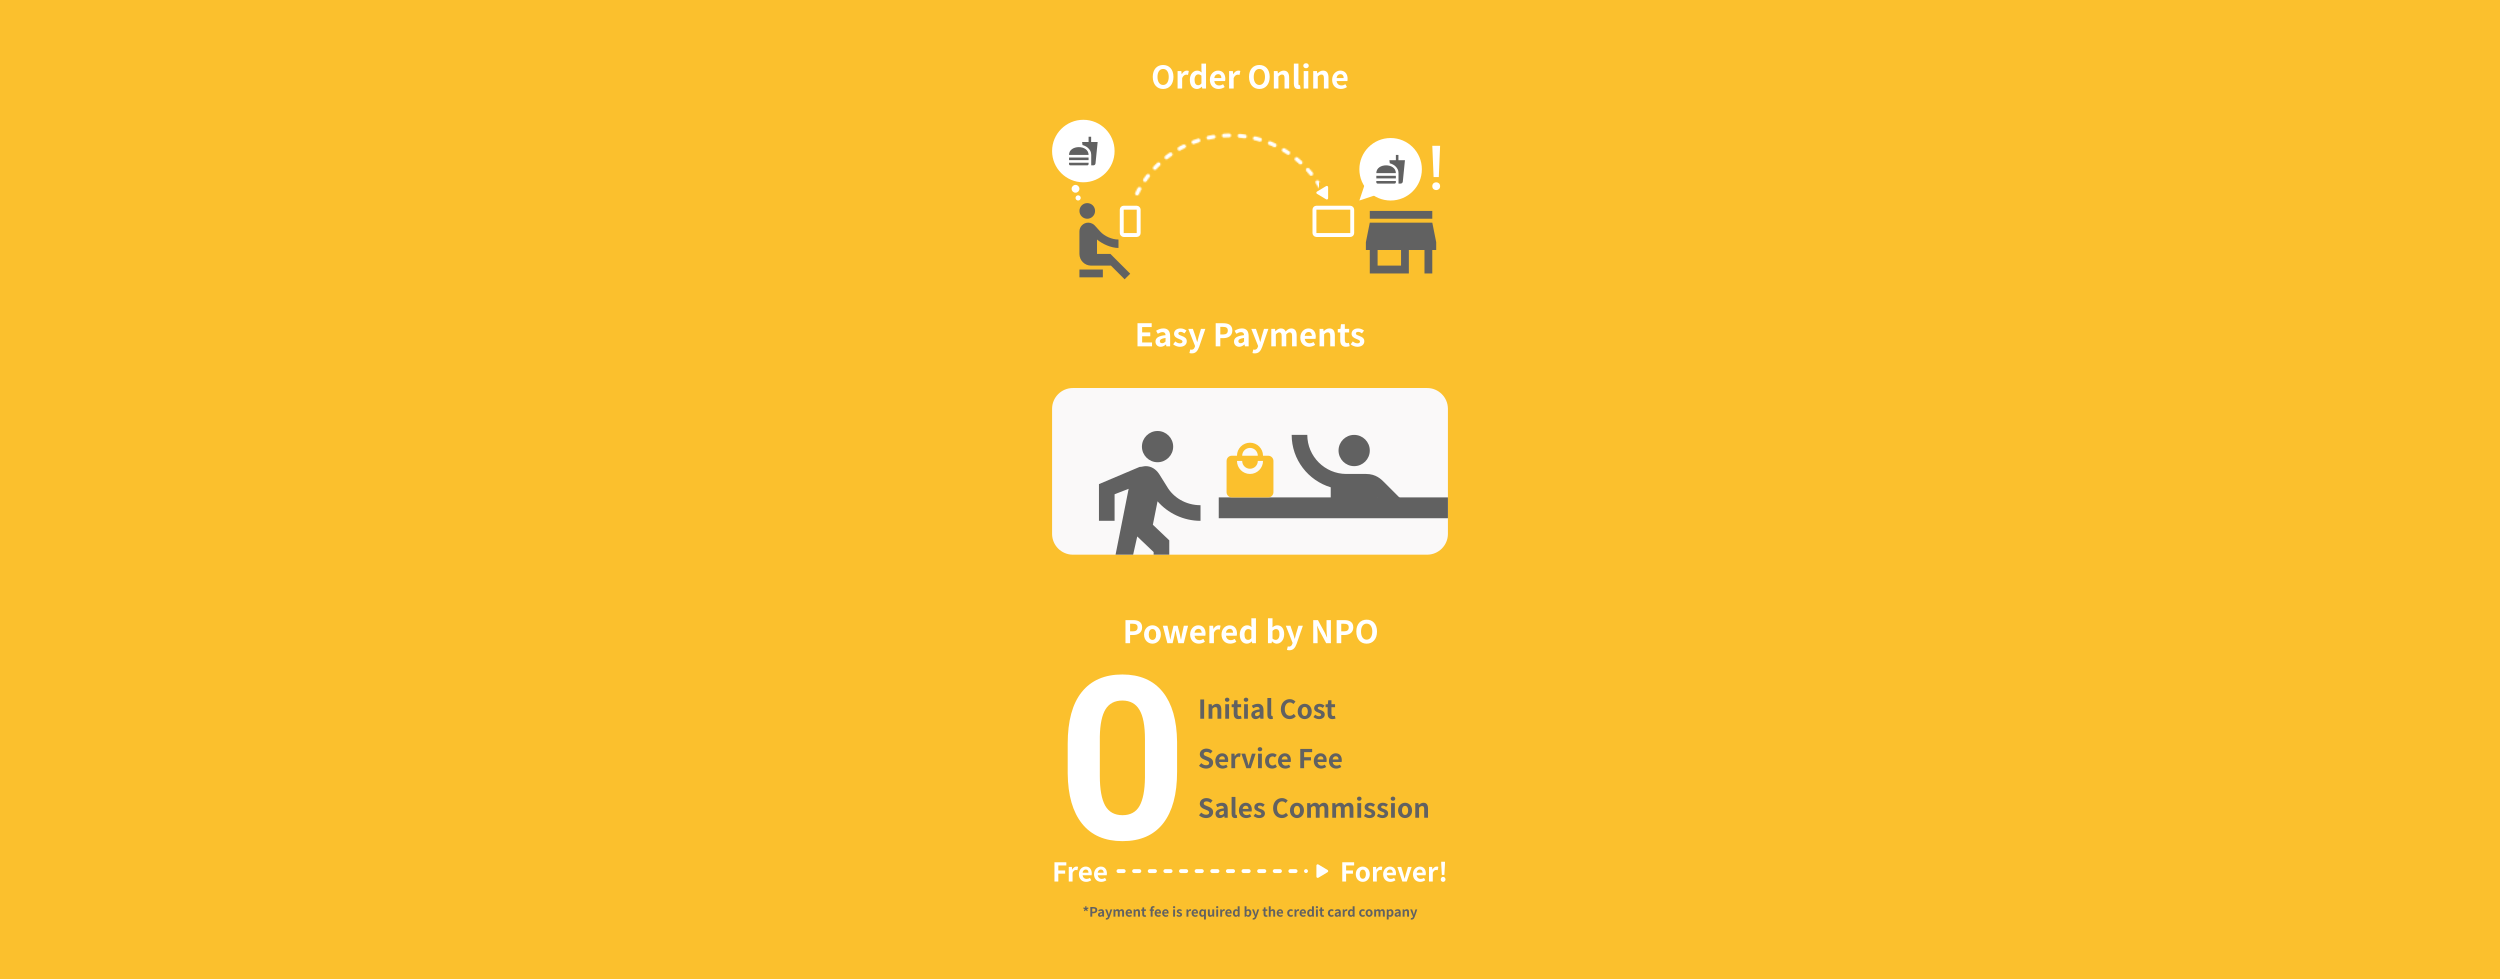 <svg width="1920" height="752" viewBox="0 0 1920 752" fill="none" xmlns="http://www.w3.org/2000/svg">
<rect width="1920" height="752" fill="#FBC02D"/>
<mask id="mask0" mask-type="alpha" maskUnits="userSpaceOnUse" x="863" y="102" width="164" height="164">
<circle cx="945" cy="184" r="80" stroke="white" stroke-width="3" stroke-linecap="round" stroke-dasharray="4 8"/>
</mask>
<g mask="url(#mask0)">
<path fill-rule="evenodd" clip-rule="evenodd" d="M1025 96H865V152H1013V140H1025V96Z" fill="white"/>
</g>
<path d="M1018.49 142.909C1019.15 142.509 1020 142.989 1020 143.766V152.234C1020 153.011 1019.15 153.491 1018.49 153.091L1011.43 148.857C1010.78 148.469 1010.78 147.531 1011.43 147.143L1018.49 142.909Z" fill="white"/>
<path fill-rule="evenodd" clip-rule="evenodd" d="M830.77 157.74C828.43 160.08 828.43 163.89 830.77 166.23C833.11 168.6 836.89 168.6 839.26 166.23C841.6 163.89 841.6 160.08 839.26 157.74C836.92 155.4 833.11 155.4 830.77 157.74ZM852.79 195L868 210.21L863.71 214.5L853.21 204H838C833.02 204 829 199.98 829 195V177.75C829 174.03 832.03 171 835.75 171H835.84C836.86 171 837.85 171.27 838.72 171.69C839.5 172.05 840.22 172.56 840.79 173.19L844.99 177.84C848.17 181.35 854.02 184.02 859 183.96V190.44C853.3 190.44 846.7 187.41 842.5 183.96V195H852.79ZM847 207H829V213H847V207Z" fill="#616161"/>
<rect x="861.5" y="159.5" width="13" height="21" rx="1.5" stroke="white" stroke-width="3"/>
<path fill-rule="evenodd" clip-rule="evenodd" d="M856 116C856 129.255 845.255 140 832 140C818.745 140 808 129.255 808 116C808 102.745 818.745 92 832 92C845.255 92 856 102.745 856 116ZM829 145C829 146.657 827.657 148 826 148C824.343 148 823 146.657 823 145C823 143.343 824.343 142 826 142C827.657 142 829 143.343 829 145ZM828 154C829.105 154 830 153.105 830 152C830 150.895 829.105 150 828 150C826.895 150 826 150.895 826 152C826 153.105 826.895 154 828 154Z" fill="white"/>
<path d="M838.06 126.99H839.72C840.56 126.99 841.25 126.35 841.35 125.53L843 109.05H838V105H836.03V109.05H831.06L831.36 111.39C833.07 111.86 834.67 112.71 835.63 113.65C837.07 115.07 838.06 116.54 838.06 118.94V126.99ZM821 125.99V125H836.03V125.99C836.03 126.54 835.58 126.99 835.02 126.99H822.01C821.45 126.99 821 126.54 821 125.99ZM836.03 118.99C836.03 110.99 821 110.99 821 118.99H836.03ZM821.02 121H836.02V123H821.02V121Z" fill="#616161"/>
<path d="M1100 162H1052V168H1100V162ZM1103 192V186L1100 171H1052L1049 186V192H1052V210H1082V192H1094V210H1100V192H1103ZM1076 204H1058V192H1076V204Z" fill="#616161"/>
<rect x="1009.5" y="159.5" width="29" height="21" rx="1.5" stroke="white" stroke-width="3"/>
<circle cx="1068" cy="130" r="24" fill="white"/>
<path d="M1074.06 140.99H1075.72C1076.56 140.99 1077.25 140.35 1077.35 139.53L1079 123.05H1074V119H1072.03V123.05H1067.06L1067.36 125.39C1069.07 125.86 1070.67 126.71 1071.63 127.65C1073.07 129.07 1074.06 130.54 1074.06 132.94V140.99ZM1057 139.99V139H1072.03V139.99C1072.03 140.54 1071.58 140.99 1071.02 140.99H1058.01C1057.45 140.99 1057 140.54 1057 139.99ZM1072.03 132.99C1072.03 124.99 1057 124.99 1057 132.99H1072.03ZM1057.02 135H1072.02V137H1057.02V135Z" fill="#616161"/>
<path d="M1044 154L1056 150L1048 142L1044 154Z" fill="white"/>
<circle cx="1103" cy="143" r="3" fill="white"/>
<path d="M1100 112H1106L1105 136H1101L1100 112Z" fill="white"/>
<path d="M893.267 68.336C897.971 68.336 901.211 64.808 901.211 59.048C901.211 53.288 897.971 49.904 893.267 49.904C888.563 49.904 885.323 53.264 885.323 59.048C885.323 64.808 888.563 68.336 893.267 68.336ZM893.267 65.264C890.627 65.264 888.947 62.84 888.947 59.048C888.947 55.232 890.627 52.952 893.267 52.952C895.907 52.952 897.587 55.232 897.587 59.048C897.587 62.84 895.907 65.264 893.267 65.264ZM904.392 68H907.896V59.984C908.664 58.04 909.936 57.344 910.992 57.344C911.544 57.344 911.928 57.416 912.384 57.56L913.008 54.512C912.6 54.344 912.168 54.224 911.424 54.224C910.032 54.224 908.592 55.184 907.608 56.936H907.512L907.272 54.56H904.392V68ZM919.292 68.336C920.684 68.336 922.028 67.568 923.012 66.608H923.084L923.372 68H926.228V48.848H922.7V53.576L922.844 55.688C921.884 54.8 920.948 54.224 919.436 54.224C916.532 54.224 913.796 56.912 913.796 61.304C913.796 65.696 915.956 68.336 919.292 68.336ZM920.204 65.432C918.428 65.432 917.42 64.04 917.42 61.256C917.42 58.568 918.692 57.128 920.204 57.128C921.044 57.128 921.884 57.392 922.7 58.136V64.04C921.932 65.048 921.14 65.432 920.204 65.432ZM935.841 68.336C937.521 68.336 939.225 67.76 940.545 66.848L939.345 64.688C938.385 65.288 937.425 65.624 936.321 65.624C934.329 65.624 932.889 64.472 932.601 62.264H940.881C940.977 61.952 941.049 61.304 941.049 60.656C941.049 56.936 939.129 54.224 935.433 54.224C932.217 54.224 929.169 56.936 929.169 61.304C929.169 65.72 932.097 68.336 935.841 68.336ZM932.553 59.936C932.817 57.968 934.065 56.96 935.481 56.96C937.209 56.96 938.025 58.112 938.025 59.936H932.553ZM943.955 68H947.459V59.984C948.227 58.04 949.499 57.344 950.555 57.344C951.107 57.344 951.491 57.416 951.947 57.56L952.571 54.512C952.163 54.344 951.731 54.224 950.987 54.224C949.595 54.224 948.155 55.184 947.171 56.936H947.075L946.835 54.56H943.955V68ZM967.189 68.336C971.893 68.336 975.133 64.808 975.133 59.048C975.133 53.288 971.893 49.904 967.189 49.904C962.485 49.904 959.245 53.264 959.245 59.048C959.245 64.808 962.485 68.336 967.189 68.336ZM967.189 65.264C964.549 65.264 962.869 62.84 962.869 59.048C962.869 55.232 964.549 52.952 967.189 52.952C969.829 52.952 971.509 55.232 971.509 59.048C971.509 62.84 969.829 65.264 967.189 65.264ZM978.314 68H981.818V58.76C982.826 57.776 983.522 57.248 984.626 57.248C985.946 57.248 986.522 57.992 986.522 60.056V68H990.05V59.624C990.05 56.24 988.802 54.224 985.898 54.224C984.074 54.224 982.706 55.184 981.53 56.336H981.434L981.194 54.56H978.314V68ZM997.001 68.336C997.817 68.336 998.417 68.192 998.825 68.024L998.393 65.408C998.153 65.456 998.057 65.456 997.913 65.456C997.577 65.456 997.193 65.192 997.193 64.4V48.848H993.689V64.232C993.689 66.728 994.553 68.336 997.001 68.336ZM1001.26 68H1004.76V54.56H1001.26V68ZM1003.04 52.4C1004.24 52.4 1005.12 51.584 1005.12 50.48C1005.12 49.328 1004.24 48.56 1003.04 48.56C1001.81 48.56 1000.92 49.328 1000.92 50.48C1000.92 51.584 1001.81 52.4 1003.04 52.4ZM1008.55 68H1012.05V58.76C1013.06 57.776 1013.76 57.248 1014.86 57.248C1016.18 57.248 1016.76 57.992 1016.76 60.056V68H1020.28V59.624C1020.28 56.24 1019.04 54.224 1016.13 54.224C1014.31 54.224 1012.94 55.184 1011.76 56.336H1011.67L1011.43 54.56H1008.55V68ZM1029.76 68.336C1031.44 68.336 1033.14 67.76 1034.46 66.848L1033.26 64.688C1032.3 65.288 1031.34 65.624 1030.24 65.624C1028.24 65.624 1026.8 64.472 1026.52 62.264H1034.8C1034.89 61.952 1034.96 61.304 1034.96 60.656C1034.96 56.936 1033.04 54.224 1029.35 54.224C1026.13 54.224 1023.08 56.936 1023.08 61.304C1023.08 65.72 1026.01 68.336 1029.76 68.336ZM1026.47 59.936C1026.73 57.968 1027.98 56.96 1029.4 56.96C1031.12 56.96 1031.94 58.112 1031.94 59.936H1026.47Z" fill="white"/>
<path d="M873.602 266H884.762V263.024H877.154V258.272H883.394V255.296H877.154V251.192H884.498V248.24H873.602V266ZM891.392 266.336C892.928 266.336 894.272 265.568 895.448 264.56H895.52L895.784 266H898.664V258.152C898.664 254.264 896.912 252.224 893.504 252.224C891.392 252.224 889.472 253.016 887.888 254L889.16 256.328C890.408 255.608 891.608 255.056 892.856 255.056C894.512 255.056 895.088 256.064 895.136 257.384C889.736 257.96 887.408 259.472 887.408 262.352C887.408 264.632 888.992 266.336 891.392 266.336ZM892.544 263.576C891.512 263.576 890.768 263.12 890.768 262.064C890.768 260.864 891.872 259.976 895.136 259.544V262.256C894.296 263.096 893.552 263.576 892.544 263.576ZM906.099 266.336C909.603 266.336 911.451 264.44 911.451 262.088C911.451 259.592 909.483 258.704 907.707 258.032C906.291 257.504 904.971 257.144 904.971 256.16C904.971 255.392 905.547 254.864 906.747 254.864C907.755 254.864 908.691 255.344 909.651 256.016L911.235 253.88C910.107 253.04 908.619 252.224 906.651 252.224C903.627 252.224 901.659 253.928 901.659 256.352C901.659 258.584 903.627 259.616 905.331 260.264C906.747 260.816 908.139 261.272 908.139 262.28C908.139 263.12 907.539 263.696 906.195 263.696C904.947 263.696 903.795 263.168 902.595 262.232L900.987 264.44C902.307 265.544 904.299 266.336 906.099 266.336ZM915.318 271.4C918.318 271.4 919.758 269.576 920.934 266.408L925.71 252.56H922.326L920.478 258.8C920.166 260.048 919.83 261.344 919.518 262.592H919.398C919.014 261.296 918.678 260 918.27 258.8L916.134 252.56H912.582L917.814 265.76L917.574 266.552C917.19 267.728 916.422 268.592 915.054 268.592C914.742 268.592 914.358 268.496 914.118 268.424L913.47 271.136C913.998 271.304 914.526 271.4 915.318 271.4ZM933.649 266H937.201V259.688H939.577C943.393 259.688 946.441 257.864 946.441 253.808C946.441 249.608 943.417 248.24 939.481 248.24H933.649V266ZM937.201 256.88V251.048H939.217C941.665 251.048 942.961 251.744 942.961 253.808C942.961 255.848 941.785 256.88 939.337 256.88H937.201ZM951.696 266.336C953.232 266.336 954.576 265.568 955.752 264.56H955.824L956.088 266H958.968V258.152C958.968 254.264 957.216 252.224 953.808 252.224C951.696 252.224 949.776 253.016 948.192 254L949.464 256.328C950.712 255.608 951.912 255.056 953.16 255.056C954.816 255.056 955.392 256.064 955.44 257.384C950.04 257.96 947.712 259.472 947.712 262.352C947.712 264.632 949.296 266.336 951.696 266.336ZM952.848 263.576C951.816 263.576 951.072 263.12 951.072 262.064C951.072 260.864 952.176 259.976 955.44 259.544V262.256C954.6 263.096 953.856 263.576 952.848 263.576ZM963.74 271.4C966.74 271.4 968.18 269.576 969.356 266.408L974.132 252.56H970.748L968.9 258.8C968.588 260.048 968.252 261.344 967.94 262.592H967.82C967.436 261.296 967.1 260 966.692 258.8L964.556 252.56H961.004L966.236 265.76L965.996 266.552C965.612 267.728 964.844 268.592 963.476 268.592C963.164 268.592 962.78 268.496 962.54 268.424L961.892 271.136C962.42 271.304 962.948 271.4 963.74 271.4ZM976.345 266H979.849V256.76C980.809 255.752 981.673 255.248 982.441 255.248C983.713 255.248 984.313 255.992 984.313 258.056V266H987.841V256.76C988.801 255.752 989.665 255.248 990.433 255.248C991.705 255.248 992.305 255.992 992.305 258.056V266H995.833V257.624C995.833 254.24 994.513 252.224 991.657 252.224C989.905 252.224 988.609 253.28 987.385 254.576C986.737 253.088 985.609 252.224 983.689 252.224C981.937 252.224 980.689 253.184 979.561 254.36H979.465L979.225 252.56H976.345V266ZM1005.31 266.336C1006.99 266.336 1008.69 265.76 1010.01 264.848L1008.81 262.688C1007.85 263.288 1006.89 263.624 1005.79 263.624C1003.8 263.624 1002.36 262.472 1002.07 260.264H1010.35C1010.45 259.952 1010.52 259.304 1010.52 258.656C1010.52 254.936 1008.6 252.224 1004.9 252.224C1001.69 252.224 998.638 254.936 998.638 259.304C998.638 263.72 1001.57 266.336 1005.31 266.336ZM1002.02 257.936C1002.29 255.968 1003.53 254.96 1004.95 254.96C1006.68 254.96 1007.49 256.112 1007.49 257.936H1002.02ZM1013.42 266H1016.93V256.76C1017.94 255.776 1018.63 255.248 1019.74 255.248C1021.06 255.248 1021.63 255.992 1021.63 258.056V266H1025.16V257.624C1025.16 254.24 1023.91 252.224 1021.01 252.224C1019.18 252.224 1017.82 253.184 1016.64 254.336H1016.54L1016.3 252.56H1013.42V266ZM1033.72 266.336C1034.89 266.336 1035.83 266.072 1036.55 265.832L1035.97 263.264C1035.61 263.408 1035.09 263.552 1034.65 263.552C1033.45 263.552 1032.83 262.832 1032.83 261.296V255.344H1036.14V252.56H1032.83V248.96H1029.88L1029.47 252.56L1027.41 252.728V255.344H1029.3V261.296C1029.3 264.32 1030.53 266.336 1033.72 266.336ZM1042.44 266.336C1045.94 266.336 1047.79 264.44 1047.79 262.088C1047.79 259.592 1045.82 258.704 1044.04 258.032C1042.63 257.504 1041.31 257.144 1041.31 256.16C1041.31 255.392 1041.88 254.864 1043.08 254.864C1044.09 254.864 1045.03 255.344 1045.99 256.016L1047.57 253.88C1046.44 253.04 1044.96 252.224 1042.99 252.224C1039.96 252.224 1038 253.928 1038 256.352C1038 258.584 1039.96 259.616 1041.67 260.264C1043.08 260.816 1044.48 261.272 1044.48 262.28C1044.48 263.12 1043.88 263.696 1042.53 263.696C1041.28 263.696 1040.13 263.168 1038.93 262.232L1037.32 264.44C1038.64 265.544 1040.64 266.336 1042.44 266.336Z" fill="white"/>
<path d="M808 314C808 305.163 815.163 298 824 298H1096C1104.84 298 1112 305.163 1112 314V410C1112 418.837 1104.84 426 1096 426H824C815.163 426 808 418.837 808 410V314Z" fill="#FAF9F9"/>
<path fill-rule="evenodd" clip-rule="evenodd" d="M1063.09 370.413L1063.09 370.409C1060.72 368.025 1056.71 364 1049.18 364H1033.94C1017.44 363.94 1004 350.5 1004 334H992C992 352.96 1004.66 369.04 1022 374.26V386H1058V382.3L1061.7 386H1078.65L1063.34 370.66C1063.26 370.58 1063.18 370.497 1063.09 370.413ZM1090 397.38V397.7L1090.16 397.54L1090 397.38ZM1040 358C1046.63 358 1052 352.627 1052 346C1052 339.373 1046.63 334 1040 334C1033.37 334 1028 339.373 1028 346C1028 352.627 1033.37 358 1040 358Z" fill="#616161"/>
<path d="M936 382H1112V398H936V382Z" fill="#616161"/>
<path d="M974 350H970C970 344.48 965.52 340 960 340C954.48 340 950 344.48 950 350H946C943.8 350 942.02 351.8 942.02 354L942 378C942 380.2 943.8 382 946 382H974C976.2 382 978 380.2 978 378V354C978 351.8 976.2 350 974 350ZM960 344C963.32 344 966 346.68 966 350H954C954 346.68 956.68 344 960 344ZM960 364C954.48 364 950 359.52 950 354H954C954 357.32 956.68 360 960 360C963.32 360 966 357.32 966 354H970C970 359.52 965.52 364 960 364Z" fill="#FBC02D"/>
<path fill-rule="evenodd" clip-rule="evenodd" d="M901 343C901 349.6 895.6 355 889 355C882.4 355 877 349.6 877 343C877 336.4 882.4 331 889 331C895.6 331 901 336.4 901 343ZM856.752 426L866.8 375.4L856 379.6V400H844V371.8L875.2 358.6C876.1 358.6 876.85 358.45 877.6 358.3C878.35 358.15 879.1 358 880 358C884.2 358 887.8 360.4 890.2 364L896.2 373.6C901 382 910.6 388 922 388V400C908.8 400 896.8 394 889 385L885.4 403L898 415V426H886V424L873.4 412L870.25 426H856.752Z" fill="#616161"/>
<path d="M864.364 494H867.916V487.688H870.292C874.108 487.688 877.156 485.864 877.156 481.808C877.156 477.608 874.132 476.24 870.196 476.24H864.364V494ZM867.916 484.88V479.048H869.932C872.38 479.048 873.676 479.744 873.676 481.808C873.676 483.848 872.5 484.88 870.052 484.88H867.916ZM885.09 494.336C888.45 494.336 891.546 491.744 891.546 487.304C891.546 482.816 888.45 480.224 885.09 480.224C881.73 480.224 878.634 482.816 878.634 487.304C878.634 491.744 881.73 494.336 885.09 494.336ZM885.09 491.456C883.266 491.456 882.234 489.824 882.234 487.304C882.234 484.76 883.266 483.104 885.09 483.104C886.914 483.104 887.946 484.76 887.946 487.304C887.946 489.824 886.914 491.456 885.09 491.456ZM896.542 494H900.574L901.942 488.144C902.23 486.896 902.422 485.648 902.686 484.232H902.806C903.07 485.648 903.286 486.872 903.574 488.144L904.99 494H909.142L912.454 480.56H909.19L907.726 487.208C907.462 488.504 907.294 489.8 907.054 491.12H906.934C906.646 489.8 906.406 488.504 906.094 487.208L904.414 480.56H901.27L899.662 487.208C899.326 488.48 899.086 489.8 898.822 491.12H898.726C898.486 489.8 898.318 488.504 898.054 487.208L896.59 480.56H893.062L896.542 494ZM920.673 494.336C922.353 494.336 924.057 493.76 925.377 492.848L924.177 490.688C923.217 491.288 922.257 491.624 921.153 491.624C919.161 491.624 917.721 490.472 917.433 488.264H925.713C925.809 487.952 925.881 487.304 925.881 486.656C925.881 482.936 923.961 480.224 920.265 480.224C917.049 480.224 914.001 482.936 914.001 487.304C914.001 491.72 916.929 494.336 920.673 494.336ZM917.385 485.936C917.649 483.968 918.897 482.96 920.313 482.96C922.041 482.96 922.857 484.112 922.857 485.936H917.385ZM928.787 494H932.291V485.984C933.059 484.04 934.331 483.344 935.387 483.344C935.939 483.344 936.323 483.416 936.779 483.56L937.403 480.512C936.995 480.344 936.563 480.224 935.819 480.224C934.427 480.224 932.987 481.184 932.003 482.936H931.907L931.667 480.56H928.787V494ZM944.791 494.336C946.471 494.336 948.175 493.76 949.495 492.848L948.295 490.688C947.335 491.288 946.375 491.624 945.271 491.624C943.279 491.624 941.839 490.472 941.551 488.264H949.831C949.927 487.952 949.999 487.304 949.999 486.656C949.999 482.936 948.079 480.224 944.383 480.224C941.167 480.224 938.119 482.936 938.119 487.304C938.119 491.72 941.047 494.336 944.791 494.336ZM941.503 485.936C941.767 483.968 943.015 482.96 944.431 482.96C946.159 482.96 946.975 484.112 946.975 485.936H941.503ZM957.632 494.336C959.024 494.336 960.368 493.568 961.352 492.608H961.424L961.712 494H964.568V474.848H961.04V479.576L961.184 481.688C960.224 480.8 959.288 480.224 957.776 480.224C954.872 480.224 952.136 482.912 952.136 487.304C952.136 491.696 954.296 494.336 957.632 494.336ZM958.544 491.432C956.768 491.432 955.76 490.04 955.76 487.256C955.76 484.568 957.032 483.128 958.544 483.128C959.384 483.128 960.224 483.392 961.04 484.136V490.04C960.272 491.048 959.48 491.432 958.544 491.432ZM980.531 494.336C983.483 494.336 986.243 491.672 986.243 487.04C986.243 482.936 984.251 480.224 980.939 480.224C979.619 480.224 978.275 480.872 977.219 481.832L977.291 479.672V474.848H973.787V494H976.547L976.859 492.584H976.931C978.035 493.712 979.331 494.336 980.531 494.336ZM979.739 491.432C979.019 491.432 978.131 491.168 977.291 490.424V484.52C978.227 483.584 979.043 483.128 979.955 483.128C981.803 483.128 982.619 484.544 982.619 487.112C982.619 490.04 981.371 491.432 979.739 491.432ZM990.22 499.4C993.22 499.4 994.66 497.576 995.836 494.408L1000.61 480.56H997.228L995.38 486.8C995.068 488.048 994.732 489.344 994.42 490.592H994.3C993.916 489.296 993.58 488 993.172 486.8L991.036 480.56H987.484L992.716 493.76L992.476 494.552C992.092 495.728 991.324 496.592 989.956 496.592C989.644 496.592 989.26 496.496 989.02 496.424L988.372 499.136C988.9 499.304 989.428 499.4 990.22 499.4ZM1008.55 494H1011.91V486.872C1011.91 484.832 1011.65 482.6 1011.48 480.68H1011.6L1013.4 484.496L1018.54 494H1022.14V476.24H1018.78V483.32C1018.78 485.336 1019.04 487.688 1019.23 489.536H1019.11L1017.34 485.696L1012.18 476.24H1008.55V494ZM1026.53 494H1030.08V487.688H1032.46C1036.27 487.688 1039.32 485.864 1039.32 481.808C1039.32 477.608 1036.3 476.24 1032.36 476.24H1026.53V494ZM1030.08 484.88V479.048H1032.1C1034.54 479.048 1035.84 479.744 1035.84 481.808C1035.84 483.848 1034.66 484.88 1032.22 484.88H1030.08ZM1049.59 494.336C1054.3 494.336 1057.54 490.808 1057.54 485.048C1057.54 479.288 1054.3 475.904 1049.59 475.904C1044.89 475.904 1041.65 479.264 1041.65 485.048C1041.65 490.808 1044.89 494.336 1049.59 494.336ZM1049.59 491.264C1046.95 491.264 1045.27 488.84 1045.27 485.048C1045.27 481.232 1046.95 478.952 1049.59 478.952C1052.23 478.952 1053.91 481.232 1053.91 485.048C1053.91 488.84 1052.23 491.264 1049.59 491.264Z" fill="white"/>
<path d="M926.24 590.28C929.66 590.28 931.68 588.22 931.68 585.8C931.68 583.66 930.5 582.52 928.7 581.78L926.76 580.96C925.5 580.46 924.44 580.08 924.44 579.02C924.44 578.04 925.28 577.46 926.58 577.46C927.8 577.46 928.78 577.9 929.72 578.68L931.22 576.82C930.02 575.6 928.3 574.92 926.58 574.92C923.58 574.92 921.46 576.78 921.46 579.2C921.46 581.36 922.96 582.56 924.46 583.18L926.44 584.02C927.76 584.58 928.66 584.92 928.66 586.02C928.66 587.06 927.84 587.72 926.3 587.72C925 587.72 923.6 587.06 922.54 586.08L920.84 588.12C922.28 589.5 924.26 590.28 926.24 590.28ZM938.92 590.28C940.32 590.28 941.74 589.8 942.84 589.04L941.84 587.24C941.04 587.74 940.24 588.02 939.32 588.02C937.66 588.02 936.46 587.06 936.22 585.22H943.12C943.2 584.96 943.26 584.42 943.26 583.88C943.26 580.78 941.66 578.52 938.58 578.52C935.9 578.52 933.36 580.78 933.36 584.42C933.36 588.1 935.8 590.28 938.92 590.28ZM936.18 583.28C936.4 581.64 937.44 580.8 938.62 580.8C940.06 580.8 940.74 581.76 940.74 583.28H936.18ZM945.682 590H948.602V583.32C949.242 581.7 950.302 581.12 951.182 581.12C951.642 581.12 951.962 581.18 952.342 581.3L952.862 578.76C952.522 578.62 952.162 578.52 951.542 578.52C950.382 578.52 949.182 579.32 948.362 580.78H948.282L948.082 578.8H945.682V590ZM957.186 590H960.586L964.326 578.8H961.506L959.866 584.38C959.566 585.48 959.246 586.64 958.966 587.78H958.866C958.566 586.64 958.246 585.48 957.966 584.38L956.326 578.8H953.366L957.186 590ZM966.189 590H969.109V578.8H966.189V590ZM967.669 577C968.669 577 969.409 576.32 969.409 575.4C969.409 574.44 968.669 573.8 967.669 573.8C966.649 573.8 965.909 574.44 965.909 575.4C965.909 576.32 966.649 577 967.669 577ZM977.024 590.28C978.264 590.28 979.624 589.86 980.684 588.92L979.524 586.98C978.904 587.5 978.144 587.88 977.344 587.88C975.724 587.88 974.564 586.52 974.564 584.42C974.564 582.3 975.724 580.92 977.424 580.92C978.064 580.92 978.584 581.18 979.144 581.66L980.544 579.76C979.724 579.06 978.664 578.52 977.284 578.52C974.244 578.52 971.564 580.68 971.564 584.42C971.564 588.12 973.924 590.28 977.024 590.28ZM987.065 590.28C988.465 590.28 989.885 589.8 990.985 589.04L989.985 587.24C989.185 587.74 988.385 588.02 987.465 588.02C985.805 588.02 984.605 587.06 984.365 585.22H991.265C991.345 584.96 991.405 584.42 991.405 583.88C991.405 580.78 989.805 578.52 986.725 578.52C984.045 578.52 981.505 580.78 981.505 584.42C981.505 588.1 983.945 590.28 987.065 590.28ZM984.325 583.28C984.545 581.64 985.585 580.8 986.765 580.8C988.205 580.8 988.885 581.76 988.885 583.28H984.325ZM998.597 590H1001.56V584H1006.82V581.52H1001.56V577.66H1007.72V575.2H998.597V590ZM1014.55 590.28C1015.95 590.28 1017.37 589.8 1018.47 589.04L1017.47 587.24C1016.67 587.74 1015.87 588.02 1014.95 588.02C1013.29 588.02 1012.09 587.06 1011.85 585.22H1018.75C1018.83 584.96 1018.89 584.42 1018.89 583.88C1018.89 580.78 1017.29 578.52 1014.21 578.52C1011.53 578.52 1008.99 580.78 1008.99 584.42C1008.99 588.1 1011.43 590.28 1014.55 590.28ZM1011.81 583.28C1012.03 581.64 1013.07 580.8 1014.25 580.8C1015.69 580.8 1016.37 581.76 1016.37 583.28H1011.81ZM1026.17 590.28C1027.57 590.28 1028.99 589.8 1030.09 589.04L1029.09 587.24C1028.29 587.74 1027.49 588.02 1026.57 588.02C1024.91 588.02 1023.71 587.06 1023.47 585.22H1030.37C1030.45 584.96 1030.51 584.42 1030.51 583.88C1030.51 580.78 1028.91 578.52 1025.83 578.52C1023.15 578.52 1020.61 580.78 1020.61 584.42C1020.61 588.1 1023.05 590.28 1026.17 590.28ZM1023.43 583.28C1023.65 581.64 1024.69 580.8 1025.87 580.8C1027.31 580.8 1027.99 581.76 1027.99 583.28H1023.43Z" fill="#616161"/>
<path d="M926.24 628.28C929.66 628.28 931.68 626.22 931.68 623.8C931.68 621.66 930.5 620.52 928.7 619.78L926.76 618.96C925.5 618.46 924.44 618.08 924.44 617.02C924.44 616.04 925.28 615.46 926.58 615.46C927.8 615.46 928.78 615.9 929.72 616.68L931.22 614.82C930.02 613.6 928.3 612.92 926.58 612.92C923.58 612.92 921.46 614.78 921.46 617.2C921.46 619.36 922.96 620.56 924.46 621.18L926.44 622.02C927.76 622.58 928.66 622.92 928.66 624.02C928.66 625.06 927.84 625.72 926.3 625.72C925 625.72 923.6 625.06 922.54 624.08L920.84 626.12C922.28 627.5 924.26 628.28 926.24 628.28ZM936.82 628.28C938.1 628.28 939.22 627.64 940.2 626.8H940.26L940.48 628H942.88V621.46C942.88 618.22 941.42 616.52 938.58 616.52C936.82 616.52 935.22 617.18 933.9 618L934.96 619.94C936 619.34 937 618.88 938.04 618.88C939.42 618.88 939.9 619.72 939.94 620.82C935.44 621.3 933.5 622.56 933.5 624.96C933.5 626.86 934.82 628.28 936.82 628.28ZM937.78 625.98C936.92 625.98 936.3 625.6 936.3 624.72C936.3 623.72 937.22 622.98 939.94 622.62V624.88C939.24 625.58 938.62 625.98 937.78 625.98ZM948.637 628.28C949.317 628.28 949.817 628.16 950.157 628.02L949.797 625.84C949.597 625.88 949.517 625.88 949.397 625.88C949.117 625.88 948.797 625.66 948.797 625V612.04H945.877V624.86C945.877 626.94 946.597 628.28 948.637 628.28ZM957.045 628.28C958.445 628.28 959.865 627.8 960.965 627.04L959.965 625.24C959.165 625.74 958.365 626.02 957.445 626.02C955.785 626.02 954.585 625.06 954.345 623.22H961.245C961.325 622.96 961.385 622.42 961.385 621.88C961.385 618.78 959.785 616.52 956.705 616.52C954.025 616.52 951.485 618.78 951.485 622.42C951.485 626.1 953.925 628.28 957.045 628.28ZM954.305 621.28C954.525 619.64 955.565 618.8 956.745 618.8C958.185 618.8 958.865 619.76 958.865 621.28H954.305ZM967.007 628.28C969.927 628.28 971.467 626.7 971.467 624.74C971.467 622.66 969.827 621.92 968.347 621.36C967.167 620.92 966.067 620.62 966.067 619.8C966.067 619.16 966.547 618.72 967.547 618.72C968.387 618.72 969.167 619.12 969.967 619.68L971.287 617.9C970.347 617.2 969.107 616.52 967.467 616.52C964.947 616.52 963.307 617.94 963.307 619.96C963.307 621.82 964.947 622.68 966.367 623.22C967.547 623.68 968.707 624.06 968.707 624.9C968.707 625.6 968.207 626.08 967.087 626.08C966.047 626.08 965.087 625.64 964.087 624.86L962.747 626.7C963.847 627.62 965.507 628.28 967.007 628.28ZM984.52 628.28C986.44 628.28 988.02 627.52 989.24 626.1L987.68 624.26C986.88 625.12 985.88 625.72 984.62 625.72C982.28 625.72 980.76 623.78 980.76 620.56C980.76 617.38 982.44 615.46 984.68 615.46C985.8 615.46 986.66 615.98 987.4 616.7L988.96 614.82C988 613.82 986.5 612.92 984.62 612.92C980.88 612.92 977.74 615.78 977.74 620.66C977.74 625.6 980.78 628.28 984.52 628.28ZM996.065 628.28C998.865 628.28 1001.44 626.12 1001.44 622.42C1001.44 618.68 998.865 616.52 996.065 616.52C993.265 616.52 990.685 618.68 990.685 622.42C990.685 626.12 993.265 628.28 996.065 628.28ZM996.065 625.88C994.545 625.88 993.685 624.52 993.685 622.42C993.685 620.3 994.545 618.92 996.065 618.92C997.585 618.92 998.445 620.3 998.445 622.42C998.445 624.52 997.585 625.88 996.065 625.88ZM1003.9 628H1006.82V620.3C1007.62 619.46 1008.34 619.04 1008.98 619.04C1010.04 619.04 1010.54 619.66 1010.54 621.38V628H1013.48V620.3C1014.28 619.46 1015 619.04 1015.64 619.04C1016.7 619.04 1017.2 619.66 1017.2 621.38V628H1020.14V621.02C1020.14 618.2 1019.04 616.52 1016.66 616.52C1015.2 616.52 1014.12 617.4 1013.1 618.48C1012.56 617.24 1011.62 616.52 1010.02 616.52C1008.56 616.52 1007.52 617.32 1006.58 618.3H1006.5L1006.3 616.8H1003.9V628ZM1023.18 628H1026.1V620.3C1026.9 619.46 1027.62 619.04 1028.26 619.04C1029.32 619.04 1029.82 619.66 1029.82 621.38V628H1032.76V620.3C1033.56 619.46 1034.28 619.04 1034.92 619.04C1035.98 619.04 1036.48 619.66 1036.48 621.38V628H1039.42V621.02C1039.42 618.2 1038.32 616.52 1035.94 616.52C1034.48 616.52 1033.4 617.4 1032.38 618.48C1031.84 617.24 1030.9 616.52 1029.3 616.52C1027.84 616.52 1026.8 617.32 1025.86 618.3H1025.78L1025.58 616.8H1023.18V628ZM1042.46 628H1045.38V616.8H1042.46V628ZM1043.94 615C1044.94 615 1045.68 614.32 1045.68 613.4C1045.68 612.44 1044.94 611.8 1043.94 611.8C1042.92 611.8 1042.18 612.44 1042.18 613.4C1042.18 614.32 1042.92 615 1043.94 615ZM1051.73 628.28C1054.65 628.28 1056.19 626.7 1056.19 624.74C1056.19 622.66 1054.55 621.92 1053.07 621.36C1051.89 620.92 1050.79 620.62 1050.79 619.8C1050.79 619.16 1051.27 618.72 1052.27 618.72C1053.11 618.72 1053.89 619.12 1054.69 619.68L1056.01 617.9C1055.07 617.2 1053.83 616.52 1052.19 616.52C1049.67 616.52 1048.03 617.94 1048.03 619.96C1048.03 621.82 1049.67 622.68 1051.09 623.22C1052.27 623.68 1053.43 624.06 1053.43 624.9C1053.43 625.6 1052.93 626.08 1051.81 626.08C1050.77 626.08 1049.81 625.64 1048.81 624.86L1047.47 626.7C1048.57 627.62 1050.23 628.28 1051.73 628.28ZM1061.64 628.28C1064.56 628.28 1066.1 626.7 1066.1 624.74C1066.1 622.66 1064.46 621.92 1062.98 621.36C1061.8 620.92 1060.7 620.62 1060.7 619.8C1060.7 619.16 1061.18 618.72 1062.18 618.72C1063.02 618.72 1063.8 619.12 1064.6 619.68L1065.92 617.9C1064.98 617.2 1063.74 616.52 1062.1 616.52C1059.58 616.52 1057.94 617.94 1057.94 619.96C1057.94 621.82 1059.58 622.68 1061 623.22C1062.18 623.68 1063.34 624.06 1063.34 624.9C1063.34 625.6 1062.84 626.08 1061.72 626.08C1060.68 626.08 1059.72 625.64 1058.72 624.86L1057.38 626.7C1058.48 627.62 1060.14 628.28 1061.64 628.28ZM1068.34 628H1071.26V616.8H1068.34V628ZM1069.82 615C1070.82 615 1071.56 614.32 1071.56 613.4C1071.56 612.44 1070.82 611.8 1069.82 611.8C1068.8 611.8 1068.06 612.44 1068.06 613.4C1068.06 614.32 1068.8 615 1069.82 615ZM1079.09 628.28C1081.89 628.28 1084.47 626.12 1084.47 622.42C1084.47 618.68 1081.89 616.52 1079.09 616.52C1076.29 616.52 1073.71 618.68 1073.71 622.42C1073.71 626.12 1076.29 628.28 1079.09 628.28ZM1079.09 625.88C1077.57 625.88 1076.71 624.52 1076.71 622.42C1076.71 620.3 1077.57 618.92 1079.09 618.92C1080.61 618.92 1081.47 620.3 1081.47 622.42C1081.47 624.52 1080.61 625.88 1079.09 625.88ZM1086.93 628H1089.85V620.3C1090.69 619.48 1091.27 619.04 1092.19 619.04C1093.29 619.04 1093.77 619.66 1093.77 621.38V628H1096.71V621.02C1096.71 618.2 1095.67 616.52 1093.25 616.52C1091.73 616.52 1090.59 617.32 1089.61 618.28H1089.53L1089.33 616.8H1086.93V628Z" fill="#616161"/>
<path d="M833.051 699.82L833.931 698.82L834.811 699.82L835.441 699.36L834.771 698.22L835.971 697.69L835.731 696.95L834.451 697.24L834.331 695.92H833.541L833.411 697.24L832.131 696.95L831.891 697.69L833.081 698.22L832.421 699.36L833.051 699.82ZM837.37 704H838.85V701.37H839.84C841.43 701.37 842.7 700.61 842.7 698.92C842.7 697.17 841.44 696.6 839.8 696.6H837.37V704ZM838.85 700.2V697.77H839.69C840.71 697.77 841.25 698.06 841.25 698.92C841.25 699.77 840.76 700.2 839.74 700.2H838.85ZM844.89 704.14C845.53 704.14 846.09 703.82 846.58 703.4H846.61L846.72 704H847.92V700.73C847.92 699.11 847.19 698.26 845.77 698.26C844.89 698.26 844.09 698.59 843.43 699L843.96 699.97C844.48 699.67 844.98 699.44 845.5 699.44C846.19 699.44 846.43 699.86 846.45 700.41C844.2 700.65 843.23 701.28 843.23 702.48C843.23 703.43 843.89 704.14 844.89 704.14ZM845.37 702.99C844.94 702.99 844.63 702.8 844.63 702.36C844.63 701.86 845.09 701.49 846.45 701.31V702.44C846.1 702.79 845.79 702.99 845.37 702.99ZM849.908 706.25C851.158 706.25 851.758 705.49 852.248 704.17L854.238 698.4H852.828L852.058 701C851.928 701.52 851.788 702.06 851.658 702.58H851.608C851.448 702.04 851.308 701.5 851.138 701L850.248 698.4H848.768L850.948 703.9L850.848 704.23C850.688 704.72 850.368 705.08 849.798 705.08C849.668 705.08 849.508 705.04 849.408 705.01L849.138 706.14C849.358 706.21 849.578 706.25 849.908 706.25ZM855.16 704H856.62V700.15C857.02 699.73 857.38 699.52 857.7 699.52C858.23 699.52 858.48 699.83 858.48 700.69V704H859.95V700.15C860.35 699.73 860.71 699.52 861.03 699.52C861.56 699.52 861.81 699.83 861.81 700.69V704H863.28V700.51C863.28 699.1 862.73 698.26 861.54 698.26C860.81 698.26 860.27 698.7 859.76 699.24C859.49 698.62 859.02 698.26 858.22 698.26C857.49 698.26 856.97 698.66 856.5 699.15H856.46L856.36 698.4H855.16V704ZM867.229 704.14C867.929 704.14 868.639 703.9 869.189 703.52L868.689 702.62C868.289 702.87 867.889 703.01 867.429 703.01C866.599 703.01 865.999 702.53 865.879 701.61H869.329C869.369 701.48 869.399 701.21 869.399 700.94C869.399 699.39 868.599 698.26 867.059 698.26C865.719 698.26 864.449 699.39 864.449 701.21C864.449 703.05 865.669 704.14 867.229 704.14ZM865.859 700.64C865.969 699.82 866.489 699.4 867.079 699.4C867.799 699.4 868.139 699.88 868.139 700.64H865.859ZM870.609 704H872.069V700.15C872.489 699.74 872.779 699.52 873.239 699.52C873.789 699.52 874.029 699.83 874.029 700.69V704H875.499V700.51C875.499 699.1 874.979 698.26 873.769 698.26C873.009 698.26 872.439 698.66 871.949 699.14H871.909L871.809 698.4H870.609V704ZM879.066 704.14C879.556 704.14 879.946 704.03 880.246 703.93L880.006 702.86C879.856 702.92 879.636 702.98 879.456 702.98C878.956 702.98 878.696 702.68 878.696 702.04V699.56H880.076V698.4H878.696V696.9H877.466L877.296 698.4L876.436 698.47V699.56H877.226V702.04C877.226 703.3 877.736 704.14 879.066 704.14ZM886.74 696.08C886.49 695.98 886.11 695.88 885.68 695.88C884.27 695.88 883.73 696.78 883.73 697.95V698.41L882.98 698.47V699.56H883.73V704H885.2V699.56H886.25V698.4H885.2V697.92C885.2 697.3 885.44 697.04 885.88 697.04C886.06 697.04 886.28 697.09 886.47 697.16L886.74 696.08ZM889.514 704.14C890.214 704.14 890.924 703.9 891.474 703.52L890.974 702.62C890.574 702.87 890.174 703.01 889.714 703.01C888.884 703.01 888.284 702.53 888.164 701.61H891.614C891.654 701.48 891.684 701.21 891.684 700.94C891.684 699.39 890.884 698.26 889.344 698.26C888.004 698.26 886.734 699.39 886.734 701.21C886.734 703.05 887.954 704.14 889.514 704.14ZM888.144 700.64C888.254 699.82 888.774 699.4 889.364 699.4C890.084 699.4 890.424 699.88 890.424 700.64H888.144ZM895.324 704.14C896.024 704.14 896.734 703.9 897.284 703.52L896.784 702.62C896.384 702.87 895.984 703.01 895.524 703.01C894.694 703.01 894.094 702.53 893.974 701.61H897.424C897.464 701.48 897.494 701.21 897.494 700.94C897.494 699.39 896.694 698.26 895.154 698.26C893.814 698.26 892.544 699.39 892.544 701.21C892.544 703.05 893.764 704.14 895.324 704.14ZM893.954 700.64C894.064 699.82 894.584 699.4 895.174 699.4C895.894 699.4 896.234 699.88 896.234 700.64H893.954ZM900.971 704H902.431V698.4H900.971V704ZM901.711 697.5C902.211 697.5 902.581 697.16 902.581 696.7C902.581 696.22 902.211 695.9 901.711 695.9C901.201 695.9 900.831 696.22 900.831 696.7C900.831 697.16 901.201 697.5 901.711 697.5ZM905.608 704.14C907.068 704.14 907.838 703.35 907.838 702.37C907.838 701.33 907.018 700.96 906.278 700.68C905.688 700.46 905.138 700.31 905.138 699.9C905.138 699.58 905.378 699.36 905.878 699.36C906.298 699.36 906.688 699.56 907.088 699.84L907.748 698.95C907.278 698.6 906.658 698.26 905.838 698.26C904.578 698.26 903.758 698.97 903.758 699.98C903.758 700.91 904.578 701.34 905.288 701.61C905.878 701.84 906.458 702.03 906.458 702.45C906.458 702.8 906.208 703.04 905.648 703.04C905.128 703.04 904.648 702.82 904.148 702.43L903.478 703.35C904.028 703.81 904.858 704.14 905.608 704.14ZM911.225 704H912.685V700.66C913.005 699.85 913.535 699.56 913.975 699.56C914.205 699.56 914.365 699.59 914.555 699.65L914.815 698.38C914.645 698.31 914.465 698.26 914.155 698.26C913.575 698.26 912.975 698.66 912.565 699.39H912.525L912.425 698.4H911.225V704ZM917.893 704.14C918.593 704.14 919.303 703.9 919.853 703.52L919.353 702.62C918.953 702.87 918.553 703.01 918.093 703.01C917.263 703.01 916.663 702.53 916.543 701.61H919.993C920.033 701.48 920.063 701.21 920.063 700.94C920.063 699.39 919.263 698.26 917.723 698.26C916.383 698.26 915.113 699.39 915.113 701.21C915.113 703.05 916.333 704.14 917.893 704.14ZM916.523 700.64C916.633 699.82 917.153 699.4 917.743 699.4C918.463 699.4 918.803 699.88 918.803 700.64H916.523ZM924.663 706.15H926.133V698.4H924.983L924.863 698.95H924.823C924.373 698.48 923.923 698.26 923.303 698.26C922.093 698.26 920.953 699.38 920.953 701.21C920.953 703.04 921.853 704.14 923.243 704.14C923.793 704.14 924.343 703.86 924.723 703.47L924.663 704.37V706.15ZM923.623 702.93C922.883 702.93 922.463 702.35 922.463 701.19C922.463 700.07 922.993 699.47 923.623 699.47C923.973 699.47 924.323 699.58 924.663 699.89V702.35C924.343 702.77 924.013 702.93 923.623 702.93ZM929.369 704.14C930.139 704.14 930.679 703.77 931.159 703.2H931.199L931.309 704H932.509V698.4H931.039V702.18C930.659 702.68 930.359 702.88 929.899 702.88C929.359 702.88 929.119 702.58 929.119 701.71V698.4H927.649V701.9C927.649 703.3 928.169 704.14 929.369 704.14ZM934.076 704H935.536V698.4H934.076V704ZM934.816 697.5C935.316 697.5 935.686 697.16 935.686 696.7C935.686 696.22 935.316 695.9 934.816 695.9C934.306 695.9 933.936 696.22 933.936 696.7C933.936 697.16 934.306 697.5 934.816 697.5ZM937.113 704H938.573V700.66C938.893 699.85 939.423 699.56 939.863 699.56C940.093 699.56 940.253 699.59 940.443 699.65L940.703 698.38C940.533 698.31 940.353 698.26 940.043 698.26C939.463 698.26 938.863 698.66 938.453 699.39H938.413L938.313 698.4H937.113V704ZM943.782 704.14C944.482 704.14 945.192 703.9 945.742 703.52L945.242 702.62C944.842 702.87 944.442 703.01 943.982 703.01C943.152 703.01 942.552 702.53 942.432 701.61H945.882C945.922 701.48 945.952 701.21 945.952 700.94C945.952 699.39 945.152 698.26 943.612 698.26C942.272 698.26 941.002 699.39 941.002 701.21C941.002 703.05 942.222 704.14 943.782 704.14ZM942.412 700.64C942.522 699.82 943.042 699.4 943.632 699.4C944.352 699.4 944.692 699.88 944.692 700.64H942.412ZM949.132 704.14C949.712 704.14 950.272 703.82 950.682 703.42H950.712L950.832 704H952.022V696.02H950.552V697.99L950.612 698.87C950.212 698.5 949.822 698.26 949.192 698.26C947.982 698.26 946.842 699.38 946.842 701.21C946.842 703.04 947.742 704.14 949.132 704.14ZM949.512 702.93C948.772 702.93 948.352 702.35 948.352 701.19C948.352 700.07 948.882 699.47 949.512 699.47C949.862 699.47 950.212 699.58 950.552 699.89V702.35C950.232 702.77 949.902 702.93 949.512 702.93ZM958.673 704.14C959.903 704.14 961.053 703.03 961.053 701.1C961.053 699.39 960.223 698.26 958.843 698.26C958.293 698.26 957.733 698.53 957.293 698.93L957.323 698.03V696.02H955.863V704H957.013L957.143 703.41H957.173C957.633 703.88 958.173 704.14 958.673 704.14ZM958.343 702.93C958.043 702.93 957.673 702.82 957.323 702.51V700.05C957.713 699.66 958.053 699.47 958.433 699.47C959.203 699.47 959.543 700.06 959.543 701.13C959.543 702.35 959.023 702.93 958.343 702.93ZM962.711 706.25C963.961 706.25 964.561 705.49 965.051 704.17L967.041 698.4H965.631L964.861 701C964.731 701.52 964.591 702.06 964.461 702.58H964.411C964.251 702.04 964.111 701.5 963.941 701L963.051 698.4H961.571L963.751 703.9L963.651 704.23C963.491 704.72 963.171 705.08 962.601 705.08C962.471 705.08 962.311 705.04 962.211 705.01L961.941 706.14C962.161 706.21 962.381 706.25 962.711 706.25ZM972.278 704.14C972.768 704.14 973.158 704.03 973.458 703.93L973.218 702.86C973.068 702.92 972.848 702.98 972.668 702.98C972.168 702.98 971.908 702.68 971.908 702.04V699.56H973.288V698.4H971.908V696.9H970.678L970.508 698.4L969.648 698.47V699.56H970.438V702.04C970.438 703.3 970.948 704.14 972.278 704.14ZM974.428 704H975.888V700.15C976.308 699.74 976.598 699.52 977.058 699.52C977.608 699.52 977.848 699.83 977.848 700.69V704H979.318V700.51C979.318 699.1 978.798 698.26 977.588 698.26C976.828 698.26 976.278 698.66 975.828 699.08L975.888 698.03V696.02H974.428V704ZM983.254 704.14C983.954 704.14 984.664 703.9 985.214 703.52L984.714 702.62C984.314 702.87 983.914 703.01 983.454 703.01C982.624 703.01 982.024 702.53 981.904 701.61H985.354C985.394 701.48 985.424 701.21 985.424 700.94C985.424 699.39 984.624 698.26 983.084 698.26C981.744 698.26 980.474 699.39 980.474 701.21C980.474 703.05 981.694 704.14 983.254 704.14ZM981.884 700.64C981.994 699.82 982.514 699.4 983.104 699.4C983.824 699.4 984.164 699.88 984.164 700.64H981.884ZM991.28 704.14C991.9 704.14 992.58 703.93 993.11 703.46L992.53 702.49C992.22 702.75 991.84 702.94 991.44 702.94C990.63 702.94 990.05 702.26 990.05 701.21C990.05 700.15 990.63 699.46 991.48 699.46C991.8 699.46 992.06 699.59 992.34 699.83L993.04 698.88C992.63 698.53 992.1 698.26 991.41 698.26C989.89 698.26 988.55 699.34 988.55 701.21C988.55 703.06 989.73 704.14 991.28 704.14ZM994.174 704H995.634V700.66C995.954 699.85 996.484 699.56 996.924 699.56C997.154 699.56 997.314 699.59 997.504 699.65L997.764 698.38C997.594 698.31 997.414 698.26 997.104 698.26C996.524 698.26 995.924 698.66 995.514 699.39H995.474L995.374 698.4H994.174V704ZM1000.84 704.14C1001.54 704.14 1002.25 703.9 1002.8 703.52L1002.3 702.62C1001.9 702.87 1001.5 703.01 1001.04 703.01C1000.21 703.01 999.612 702.53 999.492 701.61H1002.94C1002.98 701.48 1003.01 701.21 1003.01 700.94C1003.01 699.39 1002.21 698.26 1000.67 698.26C999.332 698.26 998.062 699.39 998.062 701.21C998.062 703.05 999.282 704.14 1000.84 704.14ZM999.472 700.64C999.582 699.82 1000.1 699.4 1000.69 699.4C1001.41 699.4 1001.75 699.88 1001.75 700.64H999.472ZM1006.19 704.14C1006.77 704.14 1007.33 703.82 1007.74 703.42H1007.77L1007.89 704H1009.08V696.02H1007.61V697.99L1007.67 698.87C1007.27 698.5 1006.88 698.26 1006.25 698.26C1005.04 698.26 1003.9 699.38 1003.9 701.21C1003.9 703.04 1004.8 704.14 1006.19 704.14ZM1006.57 702.93C1005.83 702.93 1005.41 702.35 1005.41 701.19C1005.41 700.07 1005.94 699.47 1006.57 699.47C1006.92 699.47 1007.27 699.58 1007.61 699.89V702.35C1007.29 702.77 1006.96 702.93 1006.57 702.93ZM1010.66 704H1012.12V698.4H1010.66V704ZM1011.4 697.5C1011.9 697.5 1012.27 697.16 1012.27 696.7C1012.27 696.22 1011.9 695.9 1011.4 695.9C1010.89 695.9 1010.52 696.22 1010.52 696.7C1010.52 697.16 1010.89 697.5 1011.4 697.5ZM1015.75 704.14C1016.24 704.14 1016.63 704.03 1016.93 703.93L1016.69 702.86C1016.54 702.92 1016.32 702.98 1016.14 702.98C1015.64 702.98 1015.38 702.68 1015.38 702.04V699.56H1016.76V698.4H1015.38V696.9H1014.15L1013.98 698.4L1013.12 698.47V699.56H1013.91V702.04C1013.91 703.3 1014.42 704.14 1015.75 704.14ZM1022.54 704.14C1023.16 704.14 1023.84 703.93 1024.37 703.46L1023.79 702.49C1023.48 702.75 1023.1 702.94 1022.7 702.94C1021.89 702.94 1021.31 702.26 1021.31 701.21C1021.31 700.15 1021.89 699.46 1022.74 699.46C1023.06 699.46 1023.32 699.59 1023.6 699.83L1024.3 698.88C1023.89 698.53 1023.36 698.26 1022.67 698.26C1021.15 698.26 1019.81 699.34 1019.81 701.21C1019.81 703.06 1020.99 704.14 1022.54 704.14ZM1026.7 704.14C1027.34 704.14 1027.9 703.82 1028.39 703.4H1028.42L1028.53 704H1029.73V700.73C1029.73 699.11 1029 698.26 1027.58 698.26C1026.7 698.26 1025.9 698.59 1025.24 699L1025.77 699.97C1026.29 699.67 1026.79 699.44 1027.31 699.44C1028 699.44 1028.24 699.86 1028.26 700.41C1026.01 700.65 1025.04 701.28 1025.04 702.48C1025.04 703.43 1025.7 704.14 1026.7 704.14ZM1027.18 702.99C1026.75 702.99 1026.44 702.8 1026.44 702.36C1026.44 701.86 1026.9 701.49 1028.26 701.31V702.44C1027.91 702.79 1027.6 702.99 1027.18 702.99ZM1031.22 704H1032.68V700.66C1033 699.85 1033.53 699.56 1033.97 699.56C1034.2 699.56 1034.36 699.59 1034.55 699.65L1034.81 698.38C1034.64 698.31 1034.46 698.26 1034.15 698.26C1033.57 698.26 1032.97 698.66 1032.56 699.39H1032.52L1032.42 698.4H1031.22V704ZM1037.43 704.14C1038.01 704.14 1038.57 703.82 1038.98 703.42H1039.01L1039.13 704H1040.32V696.02H1038.85V697.99L1038.91 698.87C1038.51 698.5 1038.12 698.26 1037.49 698.26C1036.28 698.26 1035.14 699.38 1035.14 701.21C1035.14 703.04 1036.04 704.14 1037.43 704.14ZM1037.81 702.93C1037.07 702.93 1036.65 702.35 1036.65 701.19C1036.65 700.07 1037.18 699.47 1037.81 699.47C1038.16 699.47 1038.51 699.58 1038.85 699.89V702.35C1038.53 702.77 1038.2 702.93 1037.81 702.93ZM1046.54 704.14C1047.16 704.14 1047.84 703.93 1048.37 703.46L1047.79 702.49C1047.48 702.75 1047.1 702.94 1046.7 702.94C1045.89 702.94 1045.31 702.26 1045.31 701.21C1045.31 700.15 1045.89 699.46 1046.74 699.46C1047.06 699.46 1047.32 699.59 1047.6 699.83L1048.3 698.88C1047.89 698.53 1047.36 698.26 1046.67 698.26C1045.15 698.26 1043.81 699.34 1043.81 701.21C1043.81 703.06 1044.99 704.14 1046.54 704.14ZM1051.47 704.14C1052.87 704.14 1054.16 703.06 1054.16 701.21C1054.16 699.34 1052.87 698.26 1051.47 698.26C1050.07 698.26 1048.78 699.34 1048.78 701.21C1048.78 703.06 1050.07 704.14 1051.47 704.14ZM1051.47 702.94C1050.71 702.94 1050.28 702.26 1050.28 701.21C1050.28 700.15 1050.71 699.46 1051.47 699.46C1052.23 699.46 1052.66 700.15 1052.66 701.21C1052.66 702.26 1052.23 702.94 1051.47 702.94ZM1055.39 704H1056.85V700.15C1057.25 699.73 1057.61 699.52 1057.93 699.52C1058.46 699.52 1058.71 699.83 1058.71 700.69V704H1060.18V700.15C1060.58 699.73 1060.94 699.52 1061.26 699.52C1061.79 699.52 1062.04 699.83 1062.04 700.69V704H1063.51V700.51C1063.51 699.1 1062.96 698.26 1061.77 698.26C1061.04 698.26 1060.5 698.7 1059.99 699.24C1059.72 698.62 1059.25 698.26 1058.45 698.26C1057.72 698.26 1057.2 698.66 1056.73 699.15H1056.69L1056.59 698.4H1055.39V704ZM1065.03 706.15H1066.49V704.45L1066.45 703.53C1066.88 703.92 1067.35 704.14 1067.84 704.14C1069.07 704.14 1070.22 703.03 1070.22 701.11C1070.22 699.39 1069.4 698.26 1068.02 698.26C1067.42 698.26 1066.84 698.58 1066.37 698.98H1066.33L1066.23 698.4H1065.03V706.15ZM1067.51 702.93C1067.21 702.93 1066.85 702.82 1066.49 702.51V700.05C1066.88 699.66 1067.22 699.47 1067.6 699.47C1068.37 699.47 1068.71 700.06 1068.71 701.13C1068.71 702.35 1068.19 702.93 1067.51 702.93ZM1072.71 704.14C1073.35 704.14 1073.91 703.82 1074.4 703.4H1074.43L1074.54 704H1075.74V700.73C1075.74 699.11 1075.01 698.26 1073.59 698.26C1072.71 698.26 1071.91 698.59 1071.25 699L1071.78 699.97C1072.3 699.67 1072.8 699.44 1073.32 699.44C1074.01 699.44 1074.25 699.86 1074.27 700.41C1072.02 700.65 1071.05 701.28 1071.05 702.48C1071.05 703.43 1071.71 704.14 1072.71 704.14ZM1073.19 702.99C1072.76 702.99 1072.45 702.8 1072.45 702.36C1072.45 701.86 1072.91 701.49 1074.27 701.31V702.44C1073.92 702.79 1073.61 702.99 1073.19 702.99ZM1077.24 704H1078.7V700.15C1079.12 699.74 1079.41 699.52 1079.87 699.52C1080.42 699.52 1080.66 699.83 1080.66 700.69V704H1082.13V700.51C1082.13 699.1 1081.61 698.26 1080.4 698.26C1079.64 698.26 1079.07 698.66 1078.58 699.14H1078.54L1078.44 698.4H1077.24V704ZM1084.14 706.25C1085.39 706.25 1085.99 705.49 1086.48 704.17L1088.47 698.4H1087.06L1086.29 701C1086.16 701.52 1086.02 702.06 1085.89 702.58H1085.84C1085.68 702.04 1085.54 701.5 1085.37 701L1084.48 698.4H1083L1085.18 703.9L1085.08 704.23C1084.92 704.72 1084.6 705.08 1084.03 705.08C1083.9 705.08 1083.74 705.04 1083.64 705.01L1083.37 706.14C1083.59 706.21 1083.81 706.25 1084.14 706.25Z" fill="#616161"/>
<path d="M809.82 677H812.78V671H818.04V668.52H812.78V664.66H818.94V662.2H809.82V677ZM820.81 677H823.73V670.32C824.37 668.7 825.43 668.12 826.31 668.12C826.77 668.12 827.09 668.18 827.47 668.3L827.99 665.76C827.65 665.62 827.29 665.52 826.67 665.52C825.51 665.52 824.31 666.32 823.49 667.78H823.41L823.21 665.8H820.81V677ZM834.147 677.28C835.547 677.28 836.967 676.8 838.067 676.04L837.067 674.24C836.267 674.74 835.467 675.02 834.547 675.02C832.887 675.02 831.687 674.06 831.447 672.22H838.347C838.427 671.96 838.487 671.42 838.487 670.88C838.487 667.78 836.887 665.52 833.807 665.52C831.127 665.52 828.587 667.78 828.587 671.42C828.587 675.1 831.027 677.28 834.147 677.28ZM831.407 670.28C831.627 668.64 832.667 667.8 833.847 667.8C835.287 667.8 835.967 668.76 835.967 670.28H831.407ZM845.768 677.28C847.168 677.28 848.588 676.8 849.688 676.04L848.688 674.24C847.888 674.74 847.088 675.02 846.168 675.02C844.508 675.02 843.308 674.06 843.068 672.22H849.968C850.048 671.96 850.108 671.42 850.108 670.88C850.108 667.78 848.508 665.52 845.428 665.52C842.748 665.52 840.208 667.78 840.208 671.42C840.208 675.1 842.648 677.28 845.768 677.28ZM843.028 670.28C843.248 668.64 844.288 667.8 845.468 667.8C846.908 667.8 847.588 668.76 847.588 670.28H843.028Z" fill="white"/>
<path d="M1030.85 677H1033.81V671H1039.07V668.52H1033.81V664.66H1039.97V662.2H1030.85V677ZM1046.62 677.28C1049.42 677.28 1052 675.12 1052 671.42C1052 667.68 1049.42 665.52 1046.62 665.52C1043.82 665.52 1041.24 667.68 1041.24 671.42C1041.24 675.12 1043.82 677.28 1046.62 677.28ZM1046.62 674.88C1045.1 674.88 1044.24 673.52 1044.24 671.42C1044.24 669.3 1045.1 667.92 1046.62 667.92C1048.14 667.92 1049 669.3 1049 671.42C1049 673.52 1048.14 674.88 1046.62 674.88ZM1054.46 677H1057.38V670.32C1058.02 668.7 1059.08 668.12 1059.96 668.12C1060.42 668.12 1060.74 668.18 1061.12 668.3L1061.64 665.76C1061.3 665.62 1060.94 665.52 1060.32 665.52C1059.16 665.52 1057.96 666.32 1057.14 667.78H1057.06L1056.86 665.8H1054.46V677ZM1067.8 677.28C1069.2 677.28 1070.62 676.8 1071.72 676.04L1070.72 674.24C1069.92 674.74 1069.12 675.02 1068.2 675.02C1066.54 675.02 1065.34 674.06 1065.1 672.22H1072C1072.08 671.96 1072.14 671.42 1072.14 670.88C1072.14 667.78 1070.54 665.52 1067.46 665.52C1064.78 665.52 1062.24 667.78 1062.24 671.42C1062.24 675.1 1064.68 677.28 1067.8 677.28ZM1065.06 670.28C1065.28 668.64 1066.32 667.8 1067.5 667.8C1068.94 667.8 1069.62 668.76 1069.62 670.28H1065.06ZM1077 677H1080.4L1084.14 665.8H1081.32L1079.68 671.38C1079.38 672.48 1079.06 673.64 1078.78 674.78H1078.68C1078.38 673.64 1078.06 672.48 1077.78 671.38L1076.14 665.8H1073.18L1077 677ZM1090.71 677.28C1092.11 677.28 1093.53 676.8 1094.63 676.04L1093.63 674.24C1092.83 674.74 1092.03 675.02 1091.11 675.02C1089.45 675.02 1088.25 674.06 1088.01 672.22H1094.91C1094.99 671.96 1095.05 671.42 1095.05 670.88C1095.05 667.78 1093.45 665.52 1090.37 665.52C1087.69 665.52 1085.15 667.78 1085.15 671.42C1085.15 675.1 1087.59 677.28 1090.71 677.28ZM1087.97 670.28C1088.19 668.64 1089.23 667.8 1090.41 667.8C1091.85 667.8 1092.53 668.76 1092.53 670.28H1087.97ZM1097.47 677H1100.39V670.32C1101.03 668.7 1102.09 668.12 1102.97 668.12C1103.43 668.12 1103.75 668.18 1104.13 668.3L1104.65 665.76C1104.31 665.62 1103.95 665.52 1103.33 665.52C1102.17 665.52 1100.97 666.32 1100.15 667.78H1100.07L1099.87 665.8H1097.47V677ZM1107.34 671.96H1109.26L1109.68 664.58L1109.78 661.8H1106.82L1106.92 664.58L1107.34 671.96ZM1108.3 677.28C1109.34 677.28 1110.14 676.44 1110.14 675.36C1110.14 674.28 1109.34 673.44 1108.3 673.44C1107.26 673.44 1106.48 674.28 1106.48 675.36C1106.48 676.44 1107.26 677.28 1108.3 677.28Z" fill="white"/>
<path d="M921.82 552H924.78V537.2H921.82V552ZM928.182 552H931.102V544.3C931.942 543.48 932.522 543.04 933.442 543.04C934.542 543.04 935.022 543.66 935.022 545.38V552H937.962V545.02C937.962 542.2 936.922 540.52 934.502 540.52C932.982 540.52 931.842 541.32 930.862 542.28H930.782L930.582 540.8H928.182V552ZM940.994 552H943.914V540.8H940.994V552ZM942.474 539C943.474 539 944.214 538.32 944.214 537.4C944.214 536.44 943.474 535.8 942.474 535.8C941.454 535.8 940.714 536.44 940.714 537.4C940.714 538.32 941.454 539 942.474 539ZM951.168 552.28C952.148 552.28 952.928 552.06 953.528 551.86L953.048 549.72C952.748 549.84 952.308 549.96 951.948 549.96C950.948 549.96 950.428 549.36 950.428 548.08V543.12H953.188V540.8H950.428V537.8H947.968L947.628 540.8L945.908 540.94V543.12H947.488V548.08C947.488 550.6 948.508 552.28 951.168 552.28ZM955.467 552H958.387V540.8H955.467V552ZM956.947 539C957.947 539 958.687 538.32 958.687 537.4C958.687 536.44 957.947 535.8 956.947 535.8C955.927 535.8 955.187 536.44 955.187 537.4C955.187 538.32 955.927 539 956.947 539ZM964.301 552.28C965.581 552.28 966.701 551.64 967.681 550.8H967.741L967.961 552H970.361V545.46C970.361 542.22 968.901 540.52 966.061 540.52C964.301 540.52 962.701 541.18 961.381 542L962.441 543.94C963.481 543.34 964.481 542.88 965.521 542.88C966.901 542.88 967.381 543.72 967.421 544.82C962.921 545.3 960.981 546.56 960.981 548.96C960.981 550.86 962.301 552.28 964.301 552.28ZM965.261 549.98C964.401 549.98 963.781 549.6 963.781 548.72C963.781 547.72 964.701 546.98 967.421 546.62V548.88C966.721 549.58 966.101 549.98 965.261 549.98ZM976.117 552.28C976.797 552.28 977.297 552.16 977.637 552.02L977.277 549.84C977.077 549.88 976.997 549.88 976.877 549.88C976.597 549.88 976.277 549.66 976.277 549V536.04H973.357V548.86C973.357 550.94 974.077 552.28 976.117 552.28ZM990.477 552.28C992.397 552.28 993.977 551.52 995.197 550.1L993.637 548.26C992.837 549.12 991.837 549.72 990.577 549.72C988.237 549.72 986.717 547.78 986.717 544.56C986.717 541.38 988.397 539.46 990.637 539.46C991.757 539.46 992.617 539.98 993.357 540.7L994.917 538.82C993.957 537.82 992.457 536.92 990.577 536.92C986.837 536.92 983.697 539.78 983.697 544.66C983.697 549.6 986.737 552.28 990.477 552.28ZM1002.02 552.28C1004.82 552.28 1007.4 550.12 1007.4 546.42C1007.4 542.68 1004.82 540.52 1002.02 540.52C999.222 540.52 996.642 542.68 996.642 546.42C996.642 550.12 999.222 552.28 1002.02 552.28ZM1002.02 549.88C1000.5 549.88 999.642 548.52 999.642 546.42C999.642 544.3 1000.5 542.92 1002.02 542.92C1003.54 542.92 1004.4 544.3 1004.4 546.42C1004.4 548.52 1003.54 549.88 1002.02 549.88ZM1012.96 552.28C1015.88 552.28 1017.42 550.7 1017.42 548.74C1017.42 546.66 1015.78 545.92 1014.3 545.36C1013.12 544.92 1012.02 544.62 1012.02 543.8C1012.02 543.16 1012.5 542.72 1013.5 542.72C1014.34 542.72 1015.12 543.12 1015.92 543.68L1017.24 541.9C1016.3 541.2 1015.06 540.52 1013.42 540.52C1010.9 540.52 1009.26 541.94 1009.26 543.96C1009.26 545.82 1010.9 546.68 1012.32 547.22C1013.5 547.68 1014.66 548.06 1014.66 548.9C1014.66 549.6 1014.16 550.08 1013.04 550.08C1012 550.08 1011.04 549.64 1010.04 548.86L1008.7 550.7C1009.8 551.62 1011.46 552.28 1012.96 552.28ZM1023.3 552.28C1024.28 552.28 1025.06 552.06 1025.66 551.86L1025.18 549.72C1024.88 549.84 1024.44 549.96 1024.08 549.96C1023.08 549.96 1022.56 549.36 1022.56 548.08V543.12H1025.32V540.8H1022.56V537.8H1020.1L1019.76 540.8L1018.04 540.94V543.12H1019.62V548.08C1019.62 550.6 1020.64 552.28 1023.3 552.28Z" fill="#616161"/>
<path d="M904 592.781C904 610.007 900.443 623.184 893.329 632.31C886.215 641.437 875.801 646 862.085 646C848.541 646 838.183 641.522 831.012 632.567C823.841 623.611 820.171 610.777 820 594.064V571.134C820 553.736 823.585 540.531 830.756 531.519C837.984 522.506 848.37 518 861.915 518C875.459 518 885.817 522.478 892.988 531.433C900.159 540.332 903.829 553.137 904 569.85V592.781ZM879.329 567.626C879.329 557.301 877.907 549.8 875.061 545.123C872.272 540.389 867.89 538.021 861.915 538.021C856.11 538.021 851.813 540.275 849.024 544.781C846.293 549.23 844.841 556.217 844.671 565.743V596.032C844.671 606.185 846.037 613.743 848.768 618.706C851.557 623.611 855.996 626.064 862.085 626.064C868.118 626.064 872.472 623.697 875.146 618.963C877.821 614.228 879.215 606.984 879.329 597.23V567.626Z" fill="white"/>
<path d="M859 669H1003" stroke="white" stroke-width="3" stroke-linecap="round" stroke-dasharray="4 8"/>
<path d="M1012.51 663.909C1011.85 663.509 1011 663.989 1011 664.766V673.234C1011 674.011 1011.85 674.491 1012.51 674.091L1019.57 669.857C1020.22 669.469 1020.22 668.531 1019.57 668.143L1012.51 663.909Z" fill="white"/>
</svg>
